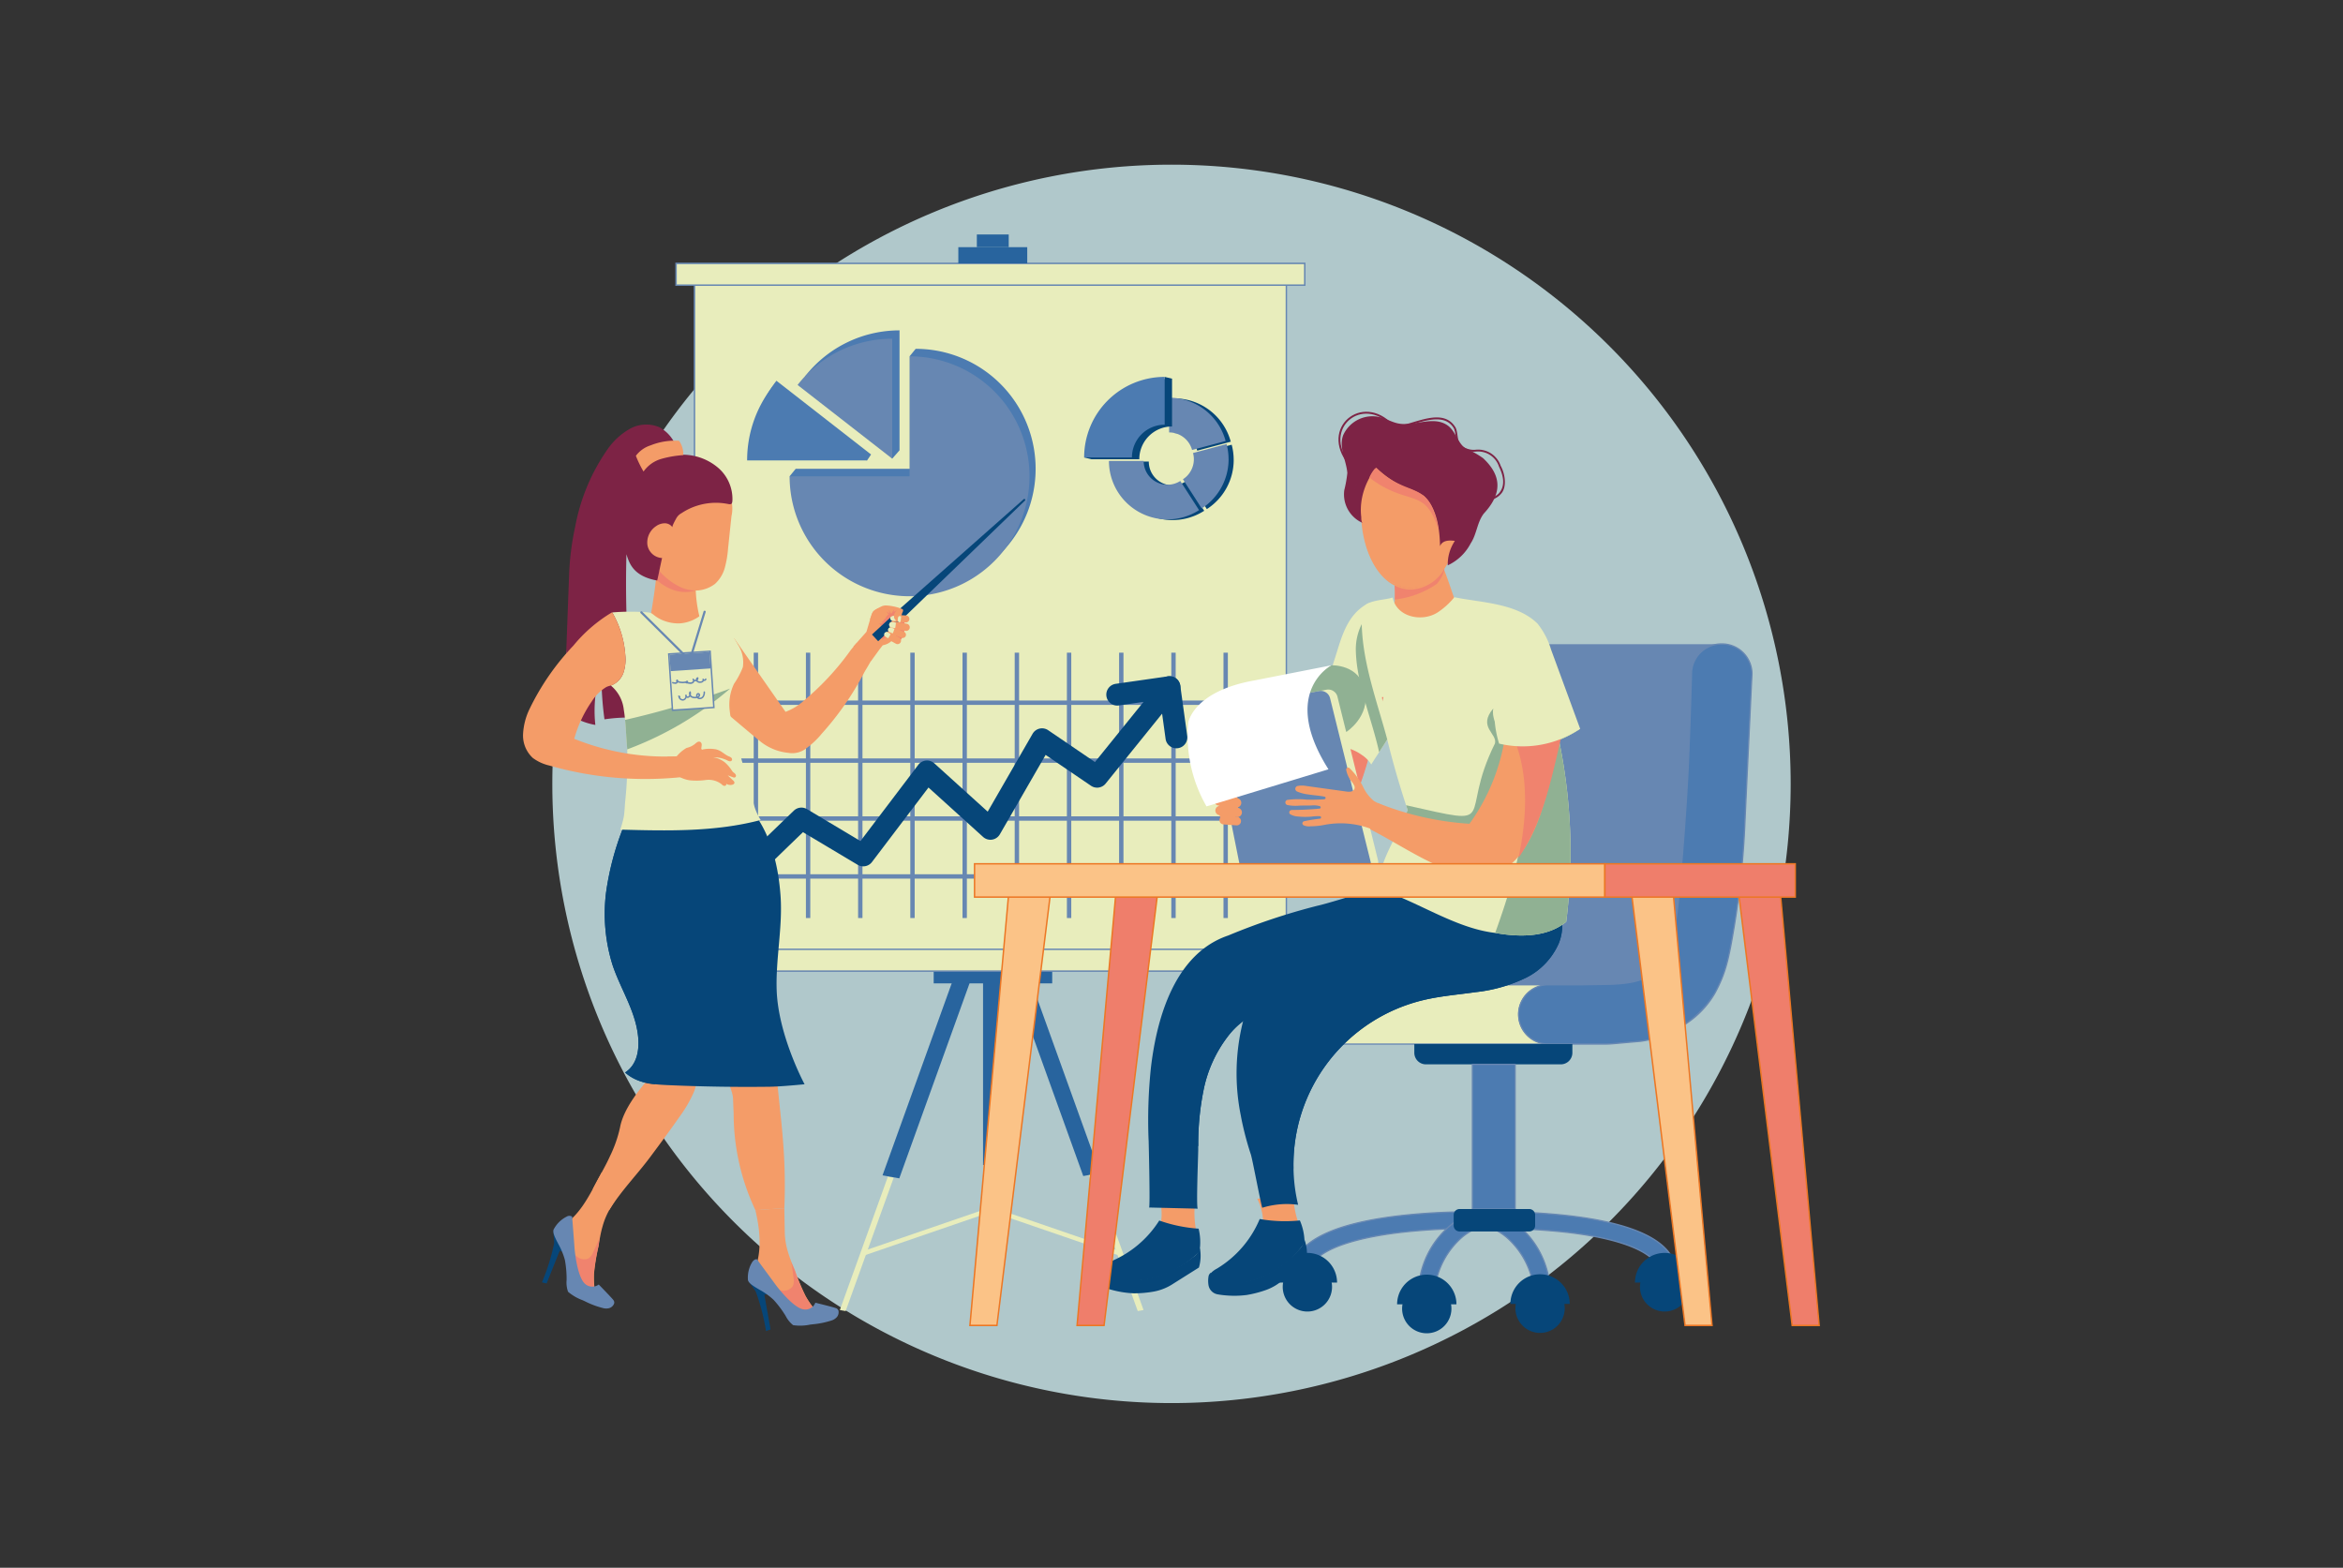 <svg id="Grupo_159113" data-name="Grupo 159113" xmlns="http://www.w3.org/2000/svg" xmlns:xlink="http://www.w3.org/1999/xlink" width="275" height="184" viewBox="0 0 275 184">
  <rect x="0" y="0" width="275" height="184" fill="#333333" stroke="none"/>
  <defs>
    <clipPath id="clip-path">
      <rect id="Rectángulo_38521" data-name="Rectángulo 38521" width="275" height="184" fill="none"/>
    </clipPath>
  </defs>
  <g id="Grupo_159112" data-name="Grupo 159112" clip-path="url(#clip-path)">
    <path id="Trazado_134987" data-name="Trazado 134987" d="M137.5,19.327A72.673,72.673,0,1,1,64.827,92,72.673,72.673,0,0,1,137.5,19.327" fill="#b0c8cb"/>
    <path id="Trazado_134988" data-name="Trazado 134988" d="M98.573,153.753l5.64-15.654.68.123-5.64,15.654Z" fill="#e8edbc"/>
    <path id="Trazado_134989" data-name="Trazado 134989" d="M134.219,153.753l-5.877-16.313-.68.123,5.877,16.313Z" fill="#e8edbc"/>
    <rect id="Rectángulo_38494" data-name="Rectángulo 38494" width="0.702" height="21.783" transform="translate(116.045 132.745)" fill="#e8edbc"/>
    <path id="Trazado_134990" data-name="Trazado 134990" d="M101.372,147.369l15.1-5.187-.306-.448-15.1,5.187Z" fill="#e8edbc"/>
    <path id="Trazado_134991" data-name="Trazado 134991" d="M131.3,147.344l-15.024-5.161.306-.448L131.6,146.9Z" fill="#e8edbc"/>
    <rect id="Rectángulo_38495" data-name="Rectángulo 38495" width="69.466" height="79.34" transform="translate(81.513 32.959)" fill="#e8edbc"/>
    <path id="Trazado_134992" data-name="Trazado 134992" d="M151.064,112.384H81.427V32.873h69.637ZM81.6,112.213h69.3V33.044H81.6Z" fill="#6787b2"/>
    <rect id="Rectángulo_38496" data-name="Rectángulo 38496" width="73.792" height="2.556" transform="translate(79.35 30.91)" fill="#e8edbc"/>
    <path id="Trazado_134993" data-name="Trazado 134993" d="M153.227,33.552H79.264V30.825h73.963Zm-73.792-.171h73.621V31H79.435Z" fill="#6787b2"/>
    <rect id="Rectángulo_38497" data-name="Rectángulo 38497" width="8.088" height="1.903" transform="translate(112.48 29.008)" fill="#28649e"/>
    <rect id="Rectángulo_38498" data-name="Rectángulo 38498" width="3.742" height="1.489" transform="translate(114.653 27.519)" fill="#28649e"/>
    <rect id="Rectángulo_38499" data-name="Rectángulo 38499" width="13.911" height="1.439" transform="translate(109.588 113.976)" fill="#28649e"/>
    <rect id="Rectángulo_38500" data-name="Rectángulo 38500" width="2.029" height="21.499" transform="translate(115.381 115.231)" fill="#28649e"/>
    <path id="Trazado_134994" data-name="Trazado 134994" d="M103.583,137.944l8.635-23.968,1.966.356L105.549,138.3Z" fill="#28649e"/>
    <path id="Trazado_134995" data-name="Trazado 134995" d="M129.109,137.669l-8.536-23.694-1.966.357,8.536,23.693Z" fill="#28649e"/>
    <rect id="Rectángulo_38501" data-name="Rectángulo 38501" width="73.792" height="2.556" transform="translate(79.35 111.42)" fill="#e8edbc"/>
    <path id="Trazado_134996" data-name="Trazado 134996" d="M153.227,114.061H79.264v-2.727h73.963Zm-73.792-.171h73.621V111.5H79.435Z" fill="#6787b2"/>
    <rect id="Rectángulo_38502" data-name="Rectángulo 38502" width="0.513" height="31.144" transform="translate(88.463 76.602)" fill="#6787b2"/>
    <rect id="Rectángulo_38503" data-name="Rectángulo 38503" width="0.513" height="31.144" transform="translate(94.59 76.602)" fill="#6787b2"/>
    <rect id="Rectángulo_38504" data-name="Rectángulo 38504" width="0.513" height="31.144" transform="translate(100.716 76.602)" fill="#6787b2"/>
    <rect id="Rectángulo_38505" data-name="Rectángulo 38505" width="0.513" height="31.144" transform="translate(106.843 76.602)" fill="#6787b2"/>
    <rect id="Rectángulo_38506" data-name="Rectángulo 38506" width="0.513" height="31.144" transform="translate(112.97 76.602)" fill="#6787b2"/>
    <rect id="Rectángulo_38507" data-name="Rectángulo 38507" width="0.513" height="31.144" transform="translate(119.096 76.602)" fill="#6787b2"/>
    <rect id="Rectángulo_38508" data-name="Rectángulo 38508" width="0.513" height="31.144" transform="translate(125.223 76.602)" fill="#6787b2"/>
    <rect id="Rectángulo_38509" data-name="Rectángulo 38509" width="0.513" height="31.144" transform="translate(131.35 76.602)" fill="#6787b2"/>
    <rect id="Rectángulo_38510" data-name="Rectángulo 38510" width="0.513" height="31.144" transform="translate(137.477 76.602)" fill="#6787b2"/>
    <rect id="Rectángulo_38511" data-name="Rectángulo 38511" width="0.513" height="31.144" transform="translate(143.603 76.602)" fill="#6787b2"/>
    <rect id="Rectángulo_38512" data-name="Rectángulo 38512" width="60.331" height="0.513" transform="translate(86.08 82.218)" fill="#6787b2"/>
    <rect id="Rectángulo_38513" data-name="Rectángulo 38513" width="60.331" height="0.513" transform="translate(86.08 89.014)" fill="#6787b2"/>
    <rect id="Rectángulo_38514" data-name="Rectángulo 38514" width="60.331" height="0.513" transform="translate(86.08 95.81)" fill="#6787b2"/>
    <rect id="Rectángulo_38515" data-name="Rectángulo 38515" width="60.331" height="0.513" transform="translate(86.08 102.607)" fill="#6787b2"/>
    <path id="Trazado_134997" data-name="Trazado 134997" d="M87.934,103.353a1.14,1.14,0,0,1-.164-.011,1.282,1.282,0,0,1-1.109-1.434c.062-.483.183-.6,1.336-1.742.512-.507,1.224-1.2,2.115-2.067,1.516-1.47,3.049-2.942,3.064-2.957a1.282,1.282,0,0,1,1.545-.176l6.273,3.745,6.785-8.946a1.282,1.282,0,0,1,1.882-.176l6.267,5.671,5.267-9.137a1.28,1.28,0,0,1,1.831-.42l5.49,3.735,5.7-7.058-2.909.417a1.282,1.282,0,0,1-.364-2.538l6.137-.879a1.282,1.282,0,0,1,1.179,2.074l-8.49,10.513a1.282,1.282,0,0,1-1.718.255L122.726,88.6l-5.37,9.316a1.28,1.28,0,0,1-1.97.311l-6.409-5.8-6.633,8.746a1.283,1.283,0,0,1-1.679.326l-6.418-3.831c-2.415,2.324-4.885,4.727-5.278,5.157a1.283,1.283,0,0,1-1.035.527m1.27-1.115h0m0,0h0" fill="#064679"/>
    <path id="Trazado_134998" data-name="Trazado 134998" d="M138.074,87.825a1.282,1.282,0,0,1-1.268-1.107l-.814-5.894a1.282,1.282,0,0,1,2.54-.351l.813,5.895a1.282,1.282,0,0,1-1.094,1.445,1.339,1.339,0,0,1-.177.012" fill="#064679"/>
    <path id="Trazado_134999" data-name="Trazado 134999" d="M91.131,44.687a14.02,14.02,0,0,0-2.97,8.65H98.95v.009l2.82.695.469-.7Z" fill="#4c7bb1"/>
    <path id="Trazado_135000" data-name="Trazado 135000" d="M94.471,44.2l9.18,7.15,1.07,2.48.858-.979V38.775A14.056,14.056,0,0,0,94.471,44.2" fill="#4c7bb1"/>
    <path id="Trazado_135001" data-name="Trazado 135001" d="M107.474,40.941l-.718.88.718.421V55.019H93.395l-.718.88.823.841a14.079,14.079,0,1,0,13.974-15.8" fill="#4c7bb1"/>
    <path id="Trazado_135002" data-name="Trazado 135002" d="M120.834,55.9a14.078,14.078,0,0,1-28.157,0h14.079V41.821A14.078,14.078,0,0,1,120.834,55.9" fill="#6787b2"/>
    <path id="Trazado_135003" data-name="Trazado 135003" d="M101.77,54.041H87.691a14.02,14.02,0,0,1,2.97-8.65Z" fill="#4c7bb1"/>
    <path id="Trazado_135004" data-name="Trazado 135004" d="M104.72,39.754V53.832L93.612,45.181a14.057,14.057,0,0,1,11.108-5.427" fill="#6787b2"/>
    <path id="Trazado_135005" data-name="Trazado 135005" d="M141.338,59.949a6.867,6.867,0,0,1-10.579-5.775h4.075a2.791,2.791,0,0,0,4.3,2.349Z" fill="#064679"/>
    <path id="Trazado_135006" data-name="Trazado 135006" d="M144.8,53.975a6.861,6.861,0,0,1-3.152,5.775l-2.206-3.426a2.788,2.788,0,0,0,1.283-2.349,2.748,2.748,0,0,0-.1-.73l3.939-1.05a6.873,6.873,0,0,1,.233,1.78" fill="#064679"/>
    <path id="Trazado_135007" data-name="Trazado 135007" d="M144.456,51.84l-3.938,1.05a2.792,2.792,0,0,0-2.694-2.06V46.755a6.867,6.867,0,0,1,6.632,5.085" fill="#064679"/>
    <path id="Trazado_135008" data-name="Trazado 135008" d="M140.735,59.871A6.867,6.867,0,0,1,130.156,54.1h4.075a2.791,2.791,0,0,0,4.3,2.349Z" fill="#6787b2"/>
    <path id="Trazado_135009" data-name="Trazado 135009" d="M144.2,53.9a6.862,6.862,0,0,1-3.153,5.775l-2.205-3.426a2.79,2.79,0,0,0,1.282-2.349,2.707,2.707,0,0,0-.1-.73l3.94-1.05a6.916,6.916,0,0,1,.233,1.78" fill="#6787b2"/>
    <path id="Trazado_135010" data-name="Trazado 135010" d="M143.853,51.762l-3.938,1.05a2.792,2.792,0,0,0-2.694-2.06V46.677a6.867,6.867,0,0,1,6.632,5.085" fill="#6787b2"/>
    <path id="Trazado_135011" data-name="Trazado 135011" d="M136.7,44.234v.248a9.454,9.454,0,0,0-8.586,9.133v-.052l-.778.007-.09.118.863.209h5.612a3.843,3.843,0,0,1,3.842-3.843V44.443Z" fill="#064679"/>
    <path id="Trazado_135012" data-name="Trazado 135012" d="M136.7,44.234v5.612a3.843,3.843,0,0,0-3.843,3.843h-5.611a9.454,9.454,0,0,1,9.454-9.455" fill="#4c7bb1"/>
    <path id="Trazado_135013" data-name="Trazado 135013" d="M157.271,115.685s1.349-.032,2.8-.05c1.985-.025,4.394-.163,5.932-1.427,2.042-1.677,2.524-6.1,2.779-8.674.376-3.795,1.171-12.265,1.281-17.21s.23-9.13.23-9.13a3.521,3.521,0,0,1,3.511-3.511h27.827v32.292a8.8,8.8,0,0,1-8.795,8.8H173.886s-5.338,4.959-9.531,5.535l-5.815-1.348c-1.931,0-1.269-3.342-1.269-5.273" fill="#6787b2"/>
    <path id="Trazado_135014" data-name="Trazado 135014" d="M158.531,121.034a1.191,1.191,0,0,1-.9-.363c-.666-.706-.572-2.316-.489-3.737.026-.45.051-.875.051-1.249v-.074l.074,0c.014,0,1.366-.031,2.805-.05,2.2-.028,4.435-.218,5.885-1.409,2.065-1.7,2.529-6.375,2.751-8.623.433-4.37,1.175-12.416,1.281-17.205.108-4.886.229-9.088.23-9.128a3.591,3.591,0,0,1,3.587-3.587h27.9v32.368a8.882,8.882,0,0,1-8.871,8.872H173.916c-.381.348-5.519,4.981-9.551,5.534l-.013,0Zm15.277-45.275a3.439,3.439,0,0,0-3.435,3.437c0,.042-.122,4.243-.23,9.129-.106,4.8-.849,12.845-1.282,17.217-.224,2.268-.692,6.988-2.806,8.725-1.486,1.221-3.752,1.416-5.979,1.444-1.247.016-2.428.042-2.729.048,0,.36-.027.761-.052,1.184-.081,1.39-.173,2.965.448,3.623a1.035,1.035,0,0,0,.8.317h.009l5.81,1.346c4.119-.575,9.422-5.464,9.476-5.513l.021-.021H192.84a8.729,8.729,0,0,0,8.719-8.72V75.759Z" fill="#6787b2"/>
    <path id="Trazado_135015" data-name="Trazado 135015" d="M184.4,122.534v-6.961H153.5a3.48,3.48,0,0,0,0,6.961Z" fill="#e8edbc"/>
    <path id="Trazado_135016" data-name="Trazado 135016" d="M149.942,119.054A3.56,3.56,0,0,1,153.5,115.5h30.978v7.113H153.5a3.561,3.561,0,0,1-3.556-3.557m34.382-3.4H153.5a3.4,3.4,0,0,0,0,6.809h30.826Z" fill="#6787b2"/>
    <path id="Trazado_135017" data-name="Trazado 135017" d="M181.723,115.574h4.133c.5-.011,1.447-.03,2.449-.042,1.985-.025,4.394-.163,5.933-1.427,2.041-1.677,2.523-6.1,2.778-8.674.377-3.795.978-11.531,1.179-16.548.2-4.94.332-9.793.332-9.793a3.521,3.521,0,0,1,3.511-3.51h.079a3.521,3.521,0,0,1,3.511,3.51s-.739,15.379-.849,17.921a100.375,100.375,0,0,1-1.192,11.462c-.675,4.083-1.026,5.707-2.3,8.073a12.08,12.08,0,0,1-8.7,5.657l-3.243.287c-.337.03-.678.045-1.018.045h-6.6a3.481,3.481,0,1,1,0-6.961" fill="#4c7bb1"/>
    <path id="Trazado_135018" data-name="Trazado 135018" d="M178.167,119.054a3.56,3.56,0,0,1,3.556-3.556h4.132c.594-.013,1.5-.031,2.45-.043,2.2-.028,4.435-.218,5.885-1.409,2.066-1.7,2.529-6.375,2.751-8.623.363-3.667.975-11.457,1.179-16.544.2-4.883.331-9.743.332-9.789a3.591,3.591,0,0,1,3.587-3.587h.078a3.592,3.592,0,0,1,3.587,3.591c-.008.153-.741,15.407-.848,17.92a101.531,101.531,0,0,1-1.193,11.47c-.673,4.074-1.024,5.712-2.311,8.1a10.759,10.759,0,0,1-3.279,3.526,12.564,12.564,0,0,1-5.48,2.171l-3.243.287c-.339.03-.684.045-1.026.045h-6.6a3.56,3.56,0,0,1-3.556-3.556m23.872-43.4a3.439,3.439,0,0,0-3.435,3.437c0,.049-.136,4.909-.332,9.793-.2,5.09-.816,12.884-1.18,16.553-.224,2.268-.692,6.988-2.806,8.725-1.486,1.221-3.752,1.416-5.979,1.444-.948.012-1.855.03-2.45.042h-4.134a3.4,3.4,0,1,0,0,6.809h6.6c.337,0,.678-.015,1.013-.045l3.239-.286a12.077,12.077,0,0,0,8.642-5.618c1.276-2.365,1.625-4,2.295-8.049A101.278,101.278,0,0,0,204.7,97.007c.107-2.513.841-17.767.848-17.917a3.439,3.439,0,0,0-3.435-3.435Z" fill="#6787b2"/>
    <path id="Trazado_135019" data-name="Trazado 135019" d="M167.364,124.919h15.824a1.362,1.362,0,0,0,1.363-1.362v-1.022H166v1.022a1.362,1.362,0,0,0,1.362,1.362" fill="#064679"/>
    <rect id="Rectángulo_38516" data-name="Rectángulo 38516" width="5.016" height="16.98" transform="translate(172.818 124.918)" fill="#4c7bb1"/>
    <path id="Trazado_135020" data-name="Trazado 135020" d="M172.742,124.843h5.167v17.131h-5.167Zm5.016.152h-4.864v16.828h4.864Z" fill="#6787b2"/>
    <path id="Trazado_135021" data-name="Trazado 135021" d="M195.139,148.62a.977.977,0,0,0,.785-1.556c-1.617-2.192-5.6-3.666-11.854-4.381a72.59,72.59,0,0,0-8.689-.444.976.976,0,0,0,.019,1.952h.018a72.648,72.648,0,0,1,8.449.434c5.518.634,9.241,1.912,10.485,3.6a.975.975,0,0,0,.787.4" fill="#4c7bb1"/>
    <path id="Trazado_135022" data-name="Trazado 135022" d="M194.292,148.269c-1.232-1.67-4.937-2.937-10.433-3.568a73.271,73.271,0,0,0-8.439-.434h-.02a1.053,1.053,0,0,1-.02-2.105,72.181,72.181,0,0,1,8.7.445c6.271.718,10.277,2.2,11.906,4.411a1.052,1.052,0,0,1-1.693,1.25m-18.909-5.954a.9.9,0,0,0,.017,1.8h.021a71.563,71.563,0,0,1,8.455.434c5.539.636,9.281,1.925,10.538,3.628a.9.9,0,1,0,1.449-1.069c-1.6-2.174-5.574-3.637-11.8-4.351a74.5,74.5,0,0,0-8.056-.447c-.391,0-.613,0-.622,0" fill="#6787b2"/>
    <path id="Trazado_135023" data-name="Trazado 135023" d="M180.724,150.686a.988.988,0,0,0,.267-.037.976.976,0,0,0,.673-1.206,10.494,10.494,0,0,0-5.512-6.964.977.977,0,0,0-.737,1.809,6.633,6.633,0,0,1,1.728,1.208,9.584,9.584,0,0,1,2.642,4.48.977.977,0,0,0,.939.71" fill="#4c7bb1"/>
    <path id="Trazado_135024" data-name="Trazado 135024" d="M179.712,150a9.506,9.506,0,0,0-2.621-4.445,6.571,6.571,0,0,0-1.705-1.194,1.052,1.052,0,0,1,.794-1.949,10.572,10.572,0,0,1,5.557,7.014,1.052,1.052,0,0,1-1.013,1.339,1.057,1.057,0,0,1-1.012-.765m-4.278-7.441a.9.9,0,0,0,.011,1.662,6.751,6.751,0,0,1,1.75,1.223,9.664,9.664,0,0,1,2.663,4.514.907.907,0,0,0,.866.656.892.892,0,0,0,.246-.035.9.9,0,0,0,.621-1.112,10.412,10.412,0,0,0-5.468-6.914.895.895,0,0,0-.689.006" fill="#6787b2"/>
    <path id="Trazado_135025" data-name="Trazado 135025" d="M192.486,151.036a2.894,2.894,0,1,0,2.894-2.894,2.894,2.894,0,0,0-2.894,2.894" fill="#064679"/>
    <path id="Trazado_135026" data-name="Trazado 135026" d="M198.863,150.532a3.483,3.483,0,1,0-6.966,0Z" fill="#064679"/>
    <path id="Trazado_135027" data-name="Trazado 135027" d="M177.866,153.545a2.894,2.894,0,1,0,2.894-2.894,2.894,2.894,0,0,0-2.894,2.894" fill="#064679"/>
    <path id="Trazado_135028" data-name="Trazado 135028" d="M184.242,153.041a3.483,3.483,0,1,0-6.966,0Z" fill="#064679"/>
    <path id="Trazado_135029" data-name="Trazado 135029" d="M153.292,148.62a.975.975,0,0,0,.787-.4c1.244-1.686,4.967-2.964,10.485-3.6a72.64,72.64,0,0,1,8.449-.434h.018a.976.976,0,0,0,.019-1.952,72.59,72.59,0,0,0-8.689.444c-6.249.715-10.237,2.189-11.854,4.381a.977.977,0,0,0,.785,1.556" fill="#4c7bb1"/>
    <path id="Trazado_135030" data-name="Trazado 135030" d="M152.668,148.49a1.053,1.053,0,0,1-.223-1.471c1.63-2.21,5.636-3.694,11.907-4.412a72.052,72.052,0,0,1,8.7-.444,1.052,1.052,0,0,1-.02,2.1h-.023a72.854,72.854,0,0,0-8.436.433c-5.5.632-9.2,1.9-10.433,3.568a1.056,1.056,0,0,1-.848.428,1.04,1.04,0,0,1-.623-.206m20.346-4.375h.017a.9.9,0,0,0,.017-1.8,73.576,73.576,0,0,0-8.679.444c-6.227.713-10.2,2.177-11.8,4.351a.9.9,0,0,0,.723,1.435.905.905,0,0,0,.726-.366c1.257-1.7,5-2.992,10.537-3.629a72.782,72.782,0,0,1,7.871-.438c.3,0,.508,0,.589,0" fill="#6787b2"/>
    <path id="Trazado_135031" data-name="Trazado 135031" d="M167.706,150.686a.977.977,0,0,0,.939-.71,9.584,9.584,0,0,1,2.642-4.48,6.6,6.6,0,0,1,1.729-1.208.977.977,0,0,0-.738-1.809,10.494,10.494,0,0,0-5.512,6.964.976.976,0,0,0,.673,1.206.988.988,0,0,0,.267.037" fill="#4c7bb1"/>
    <path id="Trazado_135032" data-name="Trazado 135032" d="M167.419,150.722a1.054,1.054,0,0,1-.726-1.3,10.575,10.575,0,0,1,5.557-7.014,1.052,1.052,0,0,1,.795,1.949,6.561,6.561,0,0,0-1.706,1.194A9.506,9.506,0,0,0,168.718,150a1.057,1.057,0,0,1-1.012.765,1.041,1.041,0,0,1-.287-.04m4.888-8.172a10.409,10.409,0,0,0-5.468,6.914.9.9,0,0,0,1.733.491,9.664,9.664,0,0,1,2.663-4.514,6.628,6.628,0,0,1,1.752-1.223.9.9,0,0,0,.011-1.663.922.922,0,0,0-.352-.071.9.9,0,0,0-.339.066" fill="#6787b2"/>
    <path id="Trazado_135033" data-name="Trazado 135033" d="M170.355,153.588a2.894,2.894,0,1,1-2.894-2.894,2.894,2.894,0,0,1,2.894,2.894" fill="#064679"/>
    <path id="Trazado_135034" data-name="Trazado 135034" d="M163.979,153.084a3.482,3.482,0,1,1,6.965,0Z" fill="#064679"/>
    <path id="Trazado_135035" data-name="Trazado 135035" d="M171.313,144.532h8.174a.692.692,0,0,0,.692-.692v-1.249a.692.692,0,0,0-.692-.692h-8.174a.692.692,0,0,0-.692.692v1.249a.692.692,0,0,0,.692.692" fill="#064679"/>
    <path id="Trazado_135036" data-name="Trazado 135036" d="M150.555,151.036a2.894,2.894,0,1,0,2.894-2.894,2.894,2.894,0,0,0-2.894,2.894" fill="#064679"/>
    <path id="Trazado_135037" data-name="Trazado 135037" d="M156.932,150.532a3.483,3.483,0,1,0-6.966,0Z" fill="#064679"/>
    <path id="Trazado_135038" data-name="Trazado 135038" d="M140.347,140.581a15.582,15.582,0,0,1-4.3-.025,6.366,6.366,0,0,1-.249,4.491l1.735-.206c.466-.055.933-.111,1.4-.147.237-.018.475-.031.712-.036a1.987,1.987,0,0,0,.617-.023c.185-.074.133-.218.1-.383-.043-.228-.077-.457-.1-.687a10.244,10.244,0,0,1,.087-2.984" fill="#f49c68"/>
    <path id="Trazado_135039" data-name="Trazado 135039" d="M134.816,133.831c.015.554.191,7.889.051,7.889l5.722.137c-.207,0,.044-6.221.048-6.877,0-.169,0-.336,0-.5a31.9,31.9,0,0,1,.655-6.691,15.335,15.335,0,0,1,2.772-6.083l.015-.02a9.21,9.21,0,0,1,5.308-3.422l.218-.044c8.258-1.786,12.481-1.194,15.629-1.237,1.061-.015,2.121.12,3.194.021a26.607,26.607,0,0,0,3.457-.61,6.5,6.5,0,0,0,2.321-.854c.089-.062.175-.128.257-.2a4,4,0,0,0,1.185-1.82,5.959,5.959,0,0,0,.207-2.5,6.1,6.1,0,0,0-.155-.856,16.047,16.047,0,0,0-.938-3.239c-.392-.482-.694.919-1.226.6a4.967,4.967,0,0,1-.474-.327c-.67-.513-1.434-1.283-2.222-2.032a8.266,8.266,0,0,0-3.226-2.251c-1.317-.271-10.955,2.957-12.99,3.39a75.4,75.4,0,0,0-10.463,3.49c-6.248,2.107-8.382,9.621-9.074,15.489a58.807,58.807,0,0,0-.275,8.549" fill="#064679"/>
    <path id="Trazado_135040" data-name="Trazado 135040" d="M140.381,134.773a3.835,3.835,0,0,0,.261-.3,31.765,31.765,0,0,1,.654-6.691,15.321,15.321,0,0,1,2.772-6.083l.015-.02.142-.186c.1-.124.2-.245.3-.364s.207-.234.315-.348l.164-.169a9.152,9.152,0,0,1,.7-.63c.062-.05.125-.1.189-.148a8.684,8.684,0,0,1,3.5-1.577l.218-.044c8.258-1.786,12.48-1.194,15.628-1.237,1.062-.015,2.122.12,3.195.021a26.652,26.652,0,0,0,3.456-.61,6.5,6.5,0,0,0,2.321-.854,3.147,3.147,0,0,0,.258-.2,4.023,4.023,0,0,0,1.185-1.82,5.975,5.975,0,0,0,.205-2.5,5.82,5.82,0,0,0-.154-.856c-1.113.743-1.572-1.24-2.637-2.966a4.527,4.527,0,0,0-2.224-2.032,3.728,3.728,0,0,0-1.854-.15,60.243,60.243,0,0,0-19.054,7.267c-7.332,4.25-11.166,16.484-9.554,22.492" fill="#064679"/>
    <path id="Trazado_135041" data-name="Trazado 135041" d="M140.682,144.206a6.668,6.668,0,0,1,.1,2.682,11.844,11.844,0,0,1-5.181,3.051,10.738,10.738,0,0,1-5.719-.04c-.331-.094-.7-.246-.806-.574a.77.77,0,0,1,.279-.776,2.555,2.555,0,0,1,.774-.4,12.341,12.341,0,0,0,5.934-4.9,17.353,17.353,0,0,0,4.617.954" fill="#064679"/>
    <path id="Trazado_135042" data-name="Trazado 135042" d="M140.835,146.506a2.07,2.07,0,0,1-.885,1.1,13.217,13.217,0,0,1-4.48,2.275,9.651,9.651,0,0,1-5.268-.075,1.96,1.96,0,0,1-.6-.3.691.691,0,0,1-.353-.7c.035-.1.136-.258.131-.281-.143-.005-.292.2-.336.284a3.055,3.055,0,0,0-.2.995,1.314,1.314,0,0,0,.883,1.345,10.5,10.5,0,0,0,1.089.323,11.511,11.511,0,0,0,2.251.319,13.134,13.134,0,0,0,2.39-.21,6.175,6.175,0,0,0,2.266-.929l2.995-1.886a4.861,4.861,0,0,0,.117-2.261" fill="#064679"/>
    <path id="Trazado_135043" data-name="Trazado 135043" d="M151.807,139.987a15.611,15.611,0,0,1-4.246.7,6.362,6.362,0,0,1,.5,4.469l1.676-.494c.451-.132.9-.265,1.358-.379.231-.057.463-.11.7-.155a1.948,1.948,0,0,0,.6-.126c.17-.1.1-.237.037-.394q-.12-.327-.218-.661a10.344,10.344,0,0,1-.413-2.956" fill="#f49c68"/>
    <path id="Trazado_135044" data-name="Trazado 135044" d="M145.652,131.032a35.806,35.806,0,0,0,1.163,4.468c.184.537,1.25,6.247,1.348,6.247a9.715,9.715,0,0,1,4.2-.342,19.553,19.553,0,0,1-.539-4.143A19.854,19.854,0,0,1,167.1,117.369c2.008-.476,4.075-.637,6.118-.928a17.826,17.826,0,0,0,5.921-1.7,8.156,8.156,0,0,0,3.826-4.048q.091-.232.164-.475a5.6,5.6,0,0,0,.1-2.809,4.9,4.9,0,0,0-.962-2.028c-.289-.356-1-1.184-1.47-.971-.3.137-.274.977-.786.777-1.775-.693-4.7-3.485-6.608-3.553-1.344-.048-2.95,2.444-4.886,3.211a75.74,75.74,0,0,0-9.732,5.192c-2.312,1.243-11.915,6.192-12.811,9.536a24.9,24.9,0,0,0-.318,11.457" fill="#064679"/>
    <path id="Trazado_135045" data-name="Trazado 135045" d="M151.822,137.262A19.854,19.854,0,0,1,167.1,117.369c2.008-.476,4.075-.637,6.119-.928a17.827,17.827,0,0,0,5.92-1.7,8.156,8.156,0,0,0,3.826-4.048q.091-.232.164-.475a5.613,5.613,0,0,0,.1-2.809c-.354.067-.609.091-.642.019a26.634,26.634,0,0,1-9.73,5.9c-2.99.983-7.358.694-15.2,3.836-7.606,2.831-6.283,17.013-5.831,20.1" fill="#064679"/>
    <path id="Trazado_135046" data-name="Trazado 135046" d="M152.567,143.239a6.665,6.665,0,0,1,.549,2.628,11.841,11.841,0,0,1-4.6,3.874,10.734,10.734,0,0,1-5.645.918,1.074,1.074,0,0,1-.89-.432.766.766,0,0,1,.144-.812,2.566,2.566,0,0,1,.7-.519,12.34,12.34,0,0,0,5.029-5.825,17.35,17.35,0,0,0,4.712.168" fill="#064679"/>
    <path id="Trazado_135047" data-name="Trazado 135047" d="M153.1,145.481a2.075,2.075,0,0,1-.688,1.237,13.22,13.22,0,0,1-4.036,2.992,9.645,9.645,0,0,1-5.206.808,2.01,2.01,0,0,1-.639-.2.694.694,0,0,1-.466-.634c.019-.1.091-.278.083-.3-.142.018-.255.245-.284.336a3.039,3.039,0,0,0-.034,1.015,1.316,1.316,0,0,0,1.1,1.179,10.451,10.451,0,0,0,1.127.135,11.432,11.432,0,0,0,2.273-.062,13.06,13.06,0,0,0,2.321-.607,6.146,6.146,0,0,0,2.079-1.295l2.637-2.361a4.875,4.875,0,0,0-.263-2.248" fill="#064679"/>
    <path id="Trazado_135048" data-name="Trazado 135048" d="M171.335,72.051c-.454,2.255-3.167,3.189-5.243,2.86a9.346,9.346,0,0,1-3.231-1.265,9.573,9.573,0,0,0,.277-7.384,6.311,6.311,0,0,0,5.608-1.172c1.069,2.282,1.721,4.643,2.589,6.961" fill="#f49c68"/>
    <path id="Trazado_135049" data-name="Trazado 135049" d="M169.539,66.813a3.886,3.886,0,0,1-.908,1.726,10.81,10.81,0,0,1-4.934,1.829,12.218,12.218,0,0,0-.018-1.624c1.994-.28,4.287-.674,5.8-2.094-.006-.013.049.127.062.163" fill="#f0836e"/>
    <path id="Trazado_135050" data-name="Trazado 135050" d="M159.109,56.928a4.4,4.4,0,0,0,.8,4.443,4.07,4.07,0,0,1,.047-1.006,5.35,5.35,0,0,0,1.3-2.09c.182-.534,1.058-3.643.173-3.643a4.005,4.005,0,0,0-2.322,2.3" fill="#7d2345"/>
    <path id="Trazado_135051" data-name="Trazado 135051" d="M171.1,60.858c-.331,11.117-10.925,10.663-11.236-.2-.05-10.619,11.93-10.576,11.236.2" fill="#f49c68"/>
    <path id="Trazado_135052" data-name="Trazado 135052" d="M165.484,69.2c-3.816-.205-5.611-4.855-5.715-8.545-.683-5.815,6.312-11.675,10.134-5.591,1.848,3.033,1.669,8.69-.353,11.654a4.745,4.745,0,0,1-4.066,2.482m.005-.186c6.964-.214,7.633-15.779.538-16.3-8.55.079-7.322,16.021-.538,16.3" fill="#f49c68"/>
    <path id="Trazado_135053" data-name="Trazado 135053" d="M159.911,61.372s-2.982-4.784,1.64-6.451a12.018,12.018,0,0,0,3.422,2.3,8.025,8.025,0,0,1,2.156.984c1.54,1.463,1.842,3.868,1.891,5.9.26-.707,1.1-.717,1.738-.62a4.968,4.968,0,0,0-.834,2.866,5.76,5.76,0,0,0,2.688-2.571c.725-1.093.75-2.467,1.539-3.5,2.1-2.268,2.208-4.376-.086-6.511a10.552,10.552,0,0,0-2.053-1.136c-.9-.628-1.136-1.908-1.983-2.611-1.705-1.352-4.024.074-5.94-.327-.727-.151-1.383-.545-2.1-.728a3.764,3.764,0,0,0-4.335,2.1c-.556,1.474.376,2.992.483,4.443a14.047,14.047,0,0,1-.355,2.005,3.659,3.659,0,0,0,2.132,3.852" fill="#7d2345"/>
    <path id="Trazado_135054" data-name="Trazado 135054" d="M168.309,60.088a11.192,11.192,0,0,1,.555,2.235c-1.546-5.3-3.51-2.746-8.142-6.272a3.887,3.887,0,0,1,.661-1.067l.168-.063c3.143,3.15,5.631,1.783,6.758,5.167" fill="#f0836e"/>
    <path id="Trazado_135055" data-name="Trazado 135055" d="M157.95,54.09c-2.93-4.256,2.356-8.22,5.855-3.886l-.166.149c-3.354-4.149-8.268-.373-5.51,3.6Z" fill="#7d2345"/>
    <path id="Trazado_135056" data-name="Trazado 135056" d="M173.331,60.163l-.222-.016c.263-1.546,1.975-1.371,2.826-2.256.756-.87.544-2.01.005-3.12A2.578,2.578,0,0,0,173.251,53a2.471,2.471,0,0,1-2.019-.687c-.445-.585-.3-1.386-.584-2.027-1.261-2.167-4.458-.413-6.3-.118l-.056-.216c2-.326,5.157-2.124,6.557.242.291.62.15,1.437.557,1.983a2.3,2.3,0,0,0,1.848.6,2.8,2.8,0,0,1,2.884,1.9c.5.881.808,2.563-.044,3.369-.808.9-2.472.694-2.766,2.118" fill="#7d2345"/>
    <path id="Trazado_135057" data-name="Trazado 135057" d="M160.176,71.106a106.511,106.511,0,0,0,5.049,23.983c-1.417,3.449-3.142,5.535-3.593,9.216,4.554,1.335,9.053,4.633,13.858,5.187,2.775.51,6.067.556,8.338-1.3a64.855,64.855,0,0,0-.854-21.333,13.686,13.686,0,0,0,2.489-1.327q-1.708-4.651-3.416-9.3a8.967,8.967,0,0,0-1.6-3.056c-2.473-2.4-6.53-2.429-9.747-3.082a8.676,8.676,0,0,1-1.98,1.795c-1.829,1.152-4.789.556-5.263-1.758-.964.309-2.617.278-3.285.975" fill="#e8edbc"/>
    <path id="Trazado_135058" data-name="Trazado 135058" d="M159.941,88.678a5.047,5.047,0,0,0-4.866-.718,18.682,18.682,0,0,0,.372-2.776c1.7.99,3.324,2.26,5.024,3.25-.043.19-.086.379-.131.569a3.976,3.976,0,0,0-.4-.325" fill="#f0836e"/>
    <path id="Trazado_135059" data-name="Trazado 135059" d="M165.225,95.089q-.189.41-.37.827c2.366.875,7.564,2.962,9.794,1.529,1.335-1.124,1.542-6.463,2.1-8.47.765-2.291-1.889-3.69-1.478-5.829-1.869,2.207.5,2.926.192,4.112-4.441,8.941.968,9.809-10.431,7.249q.1.291.2.582" fill="#90b193"/>
    <path id="Trazado_135060" data-name="Trazado 135060" d="M177.273,85.787c3.431,7.554.9,16.239-1.782,23.706,2.774.509,6.067.555,8.338-1.3a64.909,64.909,0,0,0-.854-21.333,13.738,13.738,0,0,0,2.309-1.208,70.741,70.741,0,0,0-8.011.134" fill="#90b193"/>
    <path id="Trazado_135061" data-name="Trazado 135061" d="M160.538,97.008a6.088,6.088,0,0,0,1.15-2.775,34.648,34.648,0,0,0,10.786,2.449,23.516,23.516,0,0,0,4.257-10.83,40.139,40.139,0,0,0,6.71-.469c-1.786,6.073-2.839,19.428-11.882,17.243-3.885-1.1-7.268-3.525-10.843-5.35-.226-.116-.3-.146-.178-.268" fill="#f49c68"/>
    <path id="Trazado_135062" data-name="Trazado 135062" d="M177.331,85.862c2.185,4.526,1.936,9.977.886,14.842,3.083-4.5,4.027-10.078,5.291-15.305a38.08,38.08,0,0,1-6.177.463" fill="#f0836e"/>
    <path id="Trazado_135063" data-name="Trazado 135063" d="M146.314,94.814q.011-.653.02-1.3a3.873,3.873,0,0,0-.271-1.158,40.266,40.266,0,0,0,5.275.745,23.528,23.528,0,0,0,4.258-10.83A40.225,40.225,0,0,0,162.3,81.8c-1.786,6.072-2.838,19.426-11.881,17.242a25.262,25.262,0,0,1-4.955-2.088,5.035,5.035,0,0,0,.845-2.139" fill="#f49c68"/>
    <path id="Trazado_135064" data-name="Trazado 135064" d="M156.2,82.277c2.185,4.526,1.936,9.977.886,14.842,3.083-4.5,4.027-10.078,5.291-15.305a38.08,38.08,0,0,1-6.177.463" fill="#f0836e"/>
    <path id="Trazado_135065" data-name="Trazado 135065" d="M185.463,85.534a12.04,12.04,0,0,1-9.513,1.74,12.411,12.411,0,0,1-.421-5.523" fill="#e8edbc"/>
    <path id="Trazado_135066" data-name="Trazado 135066" d="M159.941,88.678a5.36,5.36,0,0,0-2.5-1.023c-.951-.9-3.235-2.9-3.22-2.86,0,0,2.065-6.24,2.782-8.569s1.494-4.351,3.662-5.462l2.215,15.929c-.519.9-1.373,2.1-1.931,3.034a3.786,3.786,0,0,0-1-1.049" fill="#e8edbc"/>
    <path id="Trazado_135067" data-name="Trazado 135067" d="M159.142,76.545c.129,3.849,1.918,8,2.728,11.734.349-.551.539-.821.951-1.5-1.193-4.441-2.878-8.889-2.993-13.523a6.553,6.553,0,0,0-.686,3.289" fill="#90b193"/>
    <path id="Trazado_135068" data-name="Trazado 135068" d="M158.007,85.915s2.821-1.783,2.205-4.884-3.937-2.948-3.937-2.948-2.72,1.166-2.837,3.1Z" fill="#90b193"/>
    <path id="Trazado_135069" data-name="Trazado 135069" d="M156.981,81.777l4.755,19.18a1.113,1.113,0,0,1-.909,1.368l-12.774,1.994a1.114,1.114,0,0,1-1.264-.881l-3.805-18.977a1.112,1.112,0,0,1,.888-1.313l11.825-2.2a1.114,1.114,0,0,1,1.284.827" fill="#e8edbc"/>
    <path id="Trazado_135070" data-name="Trazado 135070" d="M156.11,81.939l4.755,19.18a1.113,1.113,0,0,1-.909,1.368l-12.774,1.994a1.114,1.114,0,0,1-1.264-.881l-3.8-18.977A1.111,1.111,0,0,1,143,83.31l11.825-2.2a1.114,1.114,0,0,1,1.284.827" fill="#6787b2"/>
    <path id="Trazado_135071" data-name="Trazado 135071" d="M151.6,95.064q1.643-.006,3.28-.159a.147.147,0,0,0,.027-.287,2.5,2.5,0,0,0-.916-.089c-.482.034-1.014,0-1.5.027a4.9,4.9,0,0,1-1.4-.075.31.31,0,0,1,.007-.6,9.647,9.647,0,0,1,2.247-.033c.654.02,1.073.013,1.922-.029.054,0,.12-.01.192-.021a.149.149,0,0,0,.012-.292c-.6-.13-1.443-.18-1.888-.262a4.791,4.791,0,0,1-1.368-.358.344.344,0,0,1,.073-.637,2.8,2.8,0,0,1,1.045,0l4.681.649c.358.05.819.049.954-.3a.531.531,0,0,0,0-.352,2.551,2.551,0,0,0-.436-.651,3.176,3.176,0,0,1-.53-1.241.233.233,0,0,1,.384-.207,7.892,7.892,0,0,1,1.584,2.168,4.745,4.745,0,0,0,1.3,1.7,9.333,9.333,0,0,0,.84.428c.042.021.086.041.129.061-.047.1-.1.205-.141.309q-.378,1.323-.754,2.648a10.015,10.015,0,0,0-5.945-.639,8.626,8.626,0,0,1-1.579.157,1.537,1.537,0,0,1-.817-.12.256.256,0,0,1,.046-.473,18.667,18.667,0,0,1,1.885-.3.147.147,0,0,0-.011-.291,5.46,5.46,0,0,0-1.024.052,8.914,8.914,0,0,1-1.617-.021,2.1,2.1,0,0,1-.82-.243.272.272,0,0,1,.131-.51" fill="#f49c68"/>
    <path id="Trazado_135072" data-name="Trazado 135072" d="M143.076,94.546c-.123,1.111.276,2.067.892,2.135s1.214-.777,1.337-1.888-.276-2.067-.892-2.135-1.214.777-1.337,1.888" fill="#f49c68"/>
    <path id="Trazado_135073" data-name="Trazado 135073" d="M143.189,93.424l1.585.207a.517.517,0,1,0,.134-1.026l-1.585-.207a.517.517,0,1,0-.134,1.026" fill="#f49c68"/>
    <path id="Trazado_135074" data-name="Trazado 135074" d="M143,94.537l2.082.231a.548.548,0,0,0,.121-1.09l-2.082-.23A.548.548,0,0,0,143,94.537" fill="#f49c68"/>
    <path id="Trazado_135075" data-name="Trazado 135075" d="M143.125,95.675l2.016.223a.55.55,0,1,0,.121-1.093l-2.016-.223a.55.55,0,0,0-.121,1.093" fill="#f49c68"/>
    <path id="Trazado_135076" data-name="Trazado 135076" d="M143.594,96.758l1.526.114a.5.5,0,1,0,.074-1l-1.525-.115a.5.5,0,1,0-.075,1" fill="#f49c68"/>
    <path id="Trazado_135077" data-name="Trazado 135077" d="M156.275,78.083s-6.085,3.16-.352,12.207l-14.311,4.355a16.526,16.526,0,0,1-2.141-9.854s.572-3.651,7.728-4.926Z" fill="#fff"/>
    <path id="Trazado_135078" data-name="Trazado 135078" d="M208.733,102.279l4.783,53.283H210.35l-6.6-53.283Z" fill="#ef7e6b"/>
    <path id="Trazado_135079" data-name="Trazado 135079" d="M213.609,155.648h-3.334l-.009-.075-6.614-53.38h5.159l.007.078Zm-3.183-.171h3l-4.767-53.113h-4.81Z" fill="#ec7724"/>
    <path id="Trazado_135080" data-name="Trazado 135080" d="M196.159,102.279l4.783,53.283h-3.166l-6.6-53.283Z" fill="#fbc387"/>
    <path id="Trazado_135081" data-name="Trazado 135081" d="M201.035,155.648H197.7l-.009-.075-6.614-53.38h5.16l.007.078Zm-3.184-.171h3l-4.767-53.113h-4.81Z" fill="#ec7724"/>
    <path id="Trazado_135082" data-name="Trazado 135082" d="M118.625,102.279l-4.783,53.283h3.166l6.6-53.283Z" fill="#fbc387"/>
    <path id="Trazado_135083" data-name="Trazado 135083" d="M117.084,155.648h-3.335l.008-.093,4.79-53.362h5.16l-.012.1Zm-3.148-.171h3l6.58-53.113H118.7Z" fill="#ec7724"/>
    <path id="Trazado_135084" data-name="Trazado 135084" d="M131.2,102.279l-4.783,53.283h3.166l6.6-53.283Z" fill="#ef7e6b"/>
    <path id="Trazado_135085" data-name="Trazado 135085" d="M129.658,155.648h-3.335l.008-.093,4.79-53.362h5.16l-.012.1Zm-3.148-.171h3l6.58-53.113h-4.81Z" fill="#ec7724"/>
    <rect id="Rectángulo_38517" data-name="Rectángulo 38517" width="73.986" height="3.91" transform="translate(114.381 101.377)" fill="#fbc387"/>
    <path id="Trazado_135086" data-name="Trazado 135086" d="M188.453,105.373H114.3v-4.081h74.157Zm-73.986-.171h73.815v-3.739H114.467Z" fill="#ec7724"/>
    <rect id="Rectángulo_38518" data-name="Rectángulo 38518" width="22.342" height="3.91" transform="translate(188.367 101.377)" fill="#ef7e6b"/>
    <path id="Trazado_135087" data-name="Trazado 135087" d="M210.795,105.373H188.282v-4.081h22.513Zm-22.342-.171h22.171v-3.739H188.453Z" fill="#ec7724"/>
    <path id="Trazado_135088" data-name="Trazado 135088" d="M72.771,132.334c.4-2.174,2.223-4.435,3.678-6.1a7.718,7.718,0,0,0-1.186-2.041,5.384,5.384,0,0,0,.733-.466l.947-.944a4.353,4.353,0,0,0,.85-1.645,12.146,12.146,0,0,1,4.417.775,16.4,16.4,0,0,1-.717,6.13,15,15,0,0,1-1.784,3.093c-1.1,1.577-2.247,3.12-3.395,4.661-1.552,2.085-3.344,3.877-4.792,6.2-.356-.4-1.035-2.265-1.949-2.44.9-1.728,1.538-2.778,2.016-3.852a14.917,14.917,0,0,0,1.182-3.371" fill="#f49c68"/>
    <path id="Trazado_135089" data-name="Trazado 135089" d="M84.827,124.931c.045,1.208,1.167,2.822,1.212,4.031.021.57.042,1.141.07,1.711a26.508,26.508,0,0,0,2.553,11.358l3.4-.232c.281-7.277-.622-11.18-1.1-17.939Z" fill="#f49c68"/>
    <path id="Trazado_135090" data-name="Trazado 135090" d="M95.623,153.671a11.842,11.842,0,0,1-1.065-1.56,25.292,25.292,0,0,1-1.274-3.068h0c-.057-.132-.116-.264-.172-.4l-.056-.132L93,148.382c-.055-.132-.107-.263-.157-.4v0c-.151-.392-.286-.788-.4-1.188a8.555,8.555,0,0,1-.334-2.16q-.025-1.419-.052-2.838-1.7.117-3.4.231c.01.044.021.088.031.131.57,2.457.787,5.15-.349,7.4a4.752,4.752,0,0,1,1.82,1.524l0,0,.009.012c.032.04.064.081.095.122.086.111.167.223.247.334.054.076.107.151.159.226a11.226,11.226,0,0,0,1.641,2.08l.064.056c.1.084.2.164.308.238a3.883,3.883,0,0,0,3.195.557l0,0c-.063-.025.442-.3.459-.432a3.251,3.251,0,0,1-.716-.608" fill="#f49c68"/>
    <path id="Trazado_135091" data-name="Trazado 135091" d="M95.895,154.788a3.888,3.888,0,0,1-3.2-.556c-.107-.075-.209-.155-.308-.239l-.064-.056a11.126,11.126,0,0,1-1.646-2.08l-.154-.226c-.076-.111-.156-.223-.247-.334a.659.659,0,0,0-.1-.121l0-.035h0c.524.057,1.009.238,1.519.309a1.305,1.305,0,0,0,1.36-.5,1.656,1.656,0,0,0,.08-.983c-.082-.65-.149-1.284-.286-1.9H92.84v0c.056.133.111.265.166.4.016.044.038.088.057.132s.039.088.057.132c.056.132.117.264.174.4a25.293,25.293,0,0,0,1.274,3.068,11.843,11.843,0,0,0,1.065,1.56c-.125.357-.14.658.137.828-.018.135.037.2.12.213h0" fill="#f0836e"/>
    <path id="Trazado_135092" data-name="Trazado 135092" d="M90.364,151.867s-.756-.2-.74.157l.708,3.944-.346.119a24.242,24.242,0,0,0-1.195-4.55c-.535-.861-.954-1.09-.765-1.541s2.338,1.871,2.338,1.871" fill="#064679"/>
    <path id="Trazado_135093" data-name="Trazado 135093" d="M90.443,156.034l-.535.184-.02-.114a24.315,24.315,0,0,0-1.182-4.514c-.167-.271-.326-.481-.453-.65-.283-.374-.469-.622-.319-.982a.188.188,0,0,1,.144-.116c.436-.078,1.915,1.478,2.358,1.957l.232.252-.33-.088a.946.946,0,0,0-.591-.009.066.066,0,0,0-.025.06Zm-.38-.079.156-.053-.695-3.874a.267.267,0,0,1,.1-.229.678.678,0,0,1,.464-.082c-.848-.891-1.794-1.736-1.976-1.679-.1.239,0,.388.3.782.129.173.291.388.463.665a22.233,22.233,0,0,1,1.189,4.47" fill="#064679"/>
    <path id="Trazado_135094" data-name="Trazado 135094" d="M88.785,147.889s-.218-.011-.428.318a3.414,3.414,0,0,0-.47,2.008c.153.635,2.01,1.259,2.993,2.28,1.134,1.179,1.8,2.734,2.253,2.942a8,8,0,0,0,2.26-.11c.426-.048,2.409-.28,2.768-.82.246-.371.256-.753-.066-.879s-2.336-.616-2.336-.616a1.362,1.362,0,0,1-1.477.764c-1.087-.164-2.764-2.164-3.4-3.041-.575-.787-2.092-2.846-2.092-2.846" fill="#6787b2"/>
    <path id="Trazado_135095" data-name="Trazado 135095" d="M97.566,154.99a10.213,10.213,0,0,1-2.162.436l-.314.037a5.606,5.606,0,0,1-2,.064,3.254,3.254,0,0,1-.879-1.086,12.279,12.279,0,0,0-1.406-1.877,8.14,8.14,0,0,0-1.684-1.207c-.694-.415-1.243-.743-1.333-1.118a3.491,3.491,0,0,1,.483-2.085c.233-.367.488-.365.516-.364l.047,0,.028.037s1.516,2.059,2.092,2.847c.71.971,2.321,2.848,3.34,3a1.253,1.253,0,0,0,1.371-.7l.033-.078.081.02c.083.02,2.025.493,2.349.62a.461.461,0,0,1,.285.295.894.894,0,0,1-.173.731,1.385,1.385,0,0,1-.677.428M88.72,148a.6.6,0,0,0-.279.258,3.337,3.337,0,0,0-.458,1.932c.071.295.64.635,1.243.995a8.344,8.344,0,0,1,1.725,1.24,12.421,12.421,0,0,1,1.429,1.906,3.515,3.515,0,0,0,.794,1.014,6.537,6.537,0,0,0,1.892-.08l.316-.038c1.477-.168,2.485-.458,2.7-.776a.713.713,0,0,0,.149-.562.265.265,0,0,0-.168-.171c-.277-.108-1.878-.5-2.248-.593a1.459,1.459,0,0,1-1.544.747c-1.353-.2-3.384-2.963-3.469-3.08-.524-.717-1.827-2.486-2.058-2.8l-.02.007" fill="#6787b2"/>
    <path id="Trazado_135096" data-name="Trazado 135096" d="M69.8,151.372a11.947,11.947,0,0,1-.078-1.887,25.123,25.123,0,0,1,.544-3.278c.022-.142.041-.286.064-.427.007-.047.015-.1.022-.142l.024-.141c.024-.14.049-.28.076-.418v0c.08-.413.175-.819.293-1.218a8.555,8.555,0,0,1,.86-2.01l1.458-2.435c-1-.534-1.447-1.267-2.449-1.8-.015.043-.365.671-.386.71-1.222,2.309-2.273,4.4-4.428,5.711a4.742,4.742,0,0,1,.737,2.256v.018c.006.051.011.1.016.154.014.139.024.277.033.414.006.092.01.185.015.275a11.22,11.22,0,0,0,.291,2.634c.009.027.017.054.025.081.039.123.084.246.135.366a3.885,3.885,0,0,0,2.416,2.163l0,0c-.04-.055.532-.019.619-.124a3.24,3.24,0,0,1-.286-.9" fill="#f49c68"/>
    <path id="Trazado_135097" data-name="Trazado 135097" d="M69.442,152.463a3.885,3.885,0,0,1-2.416-2.163q-.077-.18-.135-.366l-.024-.081a11.083,11.083,0,0,1-.3-2.636c0-.09-.008-.181-.011-.273-.006-.135-.014-.272-.033-.414a.626.626,0,0,0-.024-.158l.016-.031h0c.415.326.73.736,1.125,1.066a1.307,1.307,0,0,0,1.422.292,1.658,1.658,0,0,0,.587-.792c.276-.6.553-1.168.763-1.762l-.006-.005v0c-.022.143-.046.284-.07.425-.008.047-.013.1-.021.143s-.013.1-.021.142c-.022.142-.04.286-.062.428a25.292,25.292,0,0,0-.544,3.278,11.946,11.946,0,0,0,.078,1.887c-.3.236-.467.484-.322.774-.087.106-.072.186-.011.245l0,0" fill="#f0836e"/>
    <path id="Trazado_135098" data-name="Trazado 135098" d="M66.3,147.057s-.535-.572-.711-.259L64.1,150.519l-.356-.082a24.176,24.176,0,0,0,1.394-4.493c0-1.013-.232-1.429.167-1.712s.993,2.825.993,2.825" fill="#064679"/>
    <path id="Trazado_135099" data-name="Trazado 135099" d="M64.158,150.634l-.551-.127.043-.107a24.3,24.3,0,0,0,1.387-4.456c0-.318-.022-.58-.041-.791-.041-.468-.068-.776.25-1a.188.188,0,0,1,.183-.022c.411.165.842,2.269.964,2.909l.064.336-.233-.25c-.133-.141-.375-.334-.5-.32a.066.066,0,0,0-.053.038Zm-.282-.268.161.037L65.5,146.75a.266.266,0,0,1,.206-.142.675.675,0,0,1,.437.175,6.958,6.958,0,0,0-.787-2.471c-.208.153-.2.331-.161.823.019.215.043.483.042.809a22.139,22.139,0,0,1-1.359,4.422" fill="#064679"/>
    <path id="Trazado_135100" data-name="Trazado 135100" d="M67.062,142.846s-.18-.125-.531.044a3.408,3.408,0,0,0-1.463,1.454c-.206.619,1.04,2.132,1.333,3.519.338,1.6.076,3.269.355,3.688a7.985,7.985,0,0,0,1.975,1.1c.386.184,2.192,1.037,2.782.769.4-.184.616-.5.41-.781s-1.657-1.759-1.657-1.759a1.36,1.36,0,0,1-1.657-.134c-.835-.714-1.2-3.3-1.279-4.381-.071-.974-.268-3.523-.268-3.523" fill="#6787b2"/>
    <path id="Trazado_135101" data-name="Trazado 135101" d="M70.752,153.518a10.2,10.2,0,0,1-2.064-.774l-.287-.135a5.631,5.631,0,0,1-1.728-1,3.244,3.244,0,0,1-.17-1.386,12.35,12.35,0,0,0-.2-2.337,8.2,8.2,0,0,0-.79-1.916c-.37-.72-.661-1.288-.54-1.655a3.492,3.492,0,0,1,1.514-1.512.632.632,0,0,1,.631-.036l.038.027,0,.047s.2,2.55.268,3.523c.088,1.2.462,3.644,1.244,4.314a1.253,1.253,0,0,0,1.536.128l.069-.048.059.06c.059.06,1.457,1.49,1.665,1.769a.46.46,0,0,1,.085.4.893.893,0,0,1-.533.529,1.39,1.39,0,0,1-.8,0m-3.805-10.611a.589.589,0,0,0-.373.072,3.324,3.324,0,0,0-1.412,1.4c-.1.287.207.877.528,1.5a8.391,8.391,0,0,1,.808,1.965,12.571,12.571,0,0,1,.2,2.374,3.484,3.484,0,0,0,.137,1.28,6.542,6.542,0,0,0,1.647.934l.288.135c1.342.639,2.351.927,2.7.769a.722.722,0,0,0,.424-.4.268.268,0,0,0-.053-.234c-.178-.238-1.327-1.421-1.593-1.693a1.461,1.461,0,0,1-1.706-.184c-1.039-.889-1.3-4.3-1.312-4.449-.065-.886-.234-3.077-.264-3.464l-.021-.005" fill="#6787b2"/>
    <path id="Trazado_135102" data-name="Trazado 135102" d="M73.105,97.24a33.061,33.061,0,0,0-1.971,7.516,20.137,20.137,0,0,0,.771,8.533c.914,2.717,2.566,5.186,2.952,8.04.241,1.779-.037,3.61-1.493,4.546,1.315,1.238,3.225,1.4,4.987,1.48q5.994.268,12,.192c1.34-.017,4.084-.291,4.084-.291s-3.094-5.726-3.276-11.05c-.125-3.635.707-7.372.459-11s-1.157-7.341-3.389-10.116c-4.834.962-9.777,1.914-14.526.563a14.235,14.235,0,0,0-.594,1.587" fill="#064679"/>
    <path id="Trazado_135103" data-name="Trazado 135103" d="M74.858,121.33c.241,1.779-.038,3.61-1.493,4.546a5.9,5.9,0,0,0,3.509,1.374l-.019-.02c1.455-1.023,1.734-3.024,1.493-4.968-.386-3.121-2.039-5.819-2.953-8.79a23.984,23.984,0,0,1-.771-9.327A37.339,37.339,0,0,1,76.513,96.2a17.184,17.184,0,0,1-2.813-.546,14.04,14.04,0,0,0-.594,1.587,33.068,33.068,0,0,0-1.972,7.515,20.134,20.134,0,0,0,.771,8.533c.915,2.718,2.566,5.187,2.953,8.041" fill="#064679"/>
    <path id="Trazado_135104" data-name="Trazado 135104" d="M81.648,68.523a15.568,15.568,0,0,0,.869,5.261c-1.748-.347-4.648.116-6.425.248.359-2.473,1.126-6.128.995-8.624a6.511,6.511,0,0,0,4.561,3.115" fill="#f49c68"/>
    <path id="Trazado_135105" data-name="Trazado 135105" d="M77,65.263a1.036,1.036,0,0,0,.319.244.445.445,0,0,0,.39,0,.666.666,0,0,0,.261-.5,6.288,6.288,0,0,0,.066-1.661,2.812,2.812,0,0,0-.179-.816,1.339,1.339,0,0,0-.518-.64.885.885,0,0,0-.8-.075c-.468.206-.447.813-.437,1.247a3.329,3.329,0,0,0,.385,1.478,3.171,3.171,0,0,0,.516.717" fill="#f49c68"/>
    <path id="Trazado_135106" data-name="Trazado 135106" d="M77.436,63.259a1.083,1.083,0,0,0-.125-.351.4.4,0,0,0-.3-.2.25.25,0,0,0-.264.21.452.452,0,0,0,.145.293.318.318,0,0,1,.091.305c-.029.067-.1.112-.117.183a.216.216,0,0,0,.089.2,1.434,1.434,0,0,1,.181.147.561.561,0,0,1,.1.237.485.485,0,0,0,.155.308.12.12,0,0,0,.188-.061,1.257,1.257,0,0,0-.007-.4c-.01-.137-.027-.274-.048-.41-.024-.157-.054-.312-.089-.466" fill="#ef7e6b"/>
    <path id="Trazado_135107" data-name="Trazado 135107" d="M77,66.54a7.753,7.753,0,0,0,3.117,2.472,3.832,3.832,0,0,0,3.8-.481,4.013,4.013,0,0,0,1.159-1.911,11.938,11.938,0,0,0,.376-2.228q.2-1.906.4-3.81a3.957,3.957,0,0,0-.451-2.906,3.49,3.49,0,0,0-2.652-1,7.247,7.247,0,0,0-2.465.236,3.63,3.63,0,0,0-2,1.4,10.016,10.016,0,0,0-.738,1.67,1.322,1.322,0,0,1-.586.743,2.506,2.506,0,0,1-.91.087,1.767,1.767,0,0,0-1.435.927,1.947,1.947,0,0,0,.45,2.234c.661.843,1.254,1.739,1.933,2.568" fill="#f49c68"/>
    <path id="Trazado_135108" data-name="Trazado 135108" d="M81.65,69.3l-.083.025a4.207,4.207,0,0,1-2.667-.13,6.1,6.1,0,0,1-1.775-1.08q.014-.711,0-1.419a7.554,7.554,0,0,0,2.987,2.316,4.382,4.382,0,0,0,1.456.285.757.757,0,0,0,.082,0" fill="#f0836e"/>
    <path id="Trazado_135109" data-name="Trazado 135109" d="M79.329,52.325a4.3,4.3,0,0,0-1.929-2.18,3.943,3.943,0,0,0-3.477.186,8.038,8.038,0,0,0-2.634,2.427,23.192,23.192,0,0,0-3.768,9,32.163,32.163,0,0,0-.736,5.983q-.291,7.821-.583,15.642a7.85,7.85,0,0,0,3.675,1.7,15.124,15.124,0,0,1,.719-6.547,38.539,38.539,0,0,0,.352,5.889,19.286,19.286,0,0,1,3.5-.2,128.573,128.573,0,0,1-.922-19.175c.331,1.068.814,2.587,3.61,3.082.147-.6.425-2.039.573-2.638a1.839,1.839,0,0,1-1.727-1.582A2.3,2.3,0,0,1,77,61.757a1.8,1.8,0,0,1,1.007-.342,1.106,1.106,0,0,1,.922.471c-.084-.131.389-.934.459-1.075a1.539,1.539,0,0,1,.619-.593,7.19,7.19,0,0,1,1.886-.889,7.4,7.4,0,0,1,2.36-.317,7.832,7.832,0,0,1,1.239.147c.407.079.457-.081.475-.471a4.847,4.847,0,0,0-1.529-3.654A6.425,6.425,0,0,0,80.2,53.368c-.21-.387-.687-.641-.867-1.043" fill="#7d2345"/>
    <path id="Trazado_135110" data-name="Trazado 135110" d="M79.7,51.736a7.631,7.631,0,0,0-3.335.532,3.479,3.479,0,0,0-1.732,1.227,12.293,12.293,0,0,0,.9,1.847,3.861,3.861,0,0,1,2.045-1.473,12.394,12.394,0,0,1,2.618-.453,2.71,2.71,0,0,0-.493-1.68" fill="#f49c68"/>
    <path id="Trazado_135111" data-name="Trazado 135111" d="M84.5,78.559l1.66-3.66L92.2,83.546a6.7,6.7,0,0,0,2.133-1.3,31.533,31.533,0,0,0,5.4-5.783c.147-.238.662-.792.777-.962a6.67,6.67,0,0,0,1.285,1.55,2.934,2.934,0,0,0,.54.354c-.276.43-.422.726-.614,1.034-.134.214-.259.433-.373.657A34.764,34.764,0,0,1,96.459,86.1a9.99,9.99,0,0,1-2.036,1.878,2.635,2.635,0,0,1-1.9.38,6.2,6.2,0,0,1-3.141-1.23c-1.145-.9-4.84-4.081-5.984-4.986Z" fill="#f49c68"/>
    <path id="Trazado_135112" data-name="Trazado 135112" d="M73.619,87.955a45.6,45.6,0,0,1-.25,6.191c-.037.531-.069,1.079-.132,1.6a11.891,11.891,0,0,1-.434,1.623c5.525.148,11.138.286,16.48-1.128A6.757,6.757,0,0,1,88.4,94.11q-.357-1.3-.713-2.593-.705-2.566-1.41-5.134a16.854,16.854,0,0,1-.642-3.074,5.65,5.65,0,0,1,.523-3.06,9.55,9.55,0,0,0,1.03-1.94,3.8,3.8,0,0,0-.583-2.664,12.726,12.726,0,0,0-3.034-3.672.814.814,0,0,0-1.059.009,4.449,4.449,0,0,1-2.754,1.183,4.814,4.814,0,0,1-1.958-.36,4.327,4.327,0,0,1-.867-.478c-.319-.228-.433-.405-.824-.449a25.908,25.908,0,0,0-4.253,0,11.588,11.588,0,0,1,1.534,5.009,4.913,4.913,0,0,1-.226,2.091,2.45,2.45,0,0,1-1.469,1.484,4.246,4.246,0,0,1,1.518,2.82c.066.4.115.8.154,1.206.048.492.082.986.113,1.48.034.537.066,1.073.112,1.6.012.127.021.254.029.381" fill="#e8edbc"/>
    <path id="Trazado_135113" data-name="Trazado 135113" d="M73.366,84.49c.047.492.081.986.113,1.48.033.537.065,1.073.111,1.6.013.127.021.254.029.381a39.548,39.548,0,0,0,12.075-7.136A95.46,95.46,0,0,1,73.366,84.49" fill="#90b193"/>
    <path id="Trazado_135114" data-name="Trazado 135114" d="M61.391,86.177a3.575,3.575,0,0,0,1.151,2.785,5.211,5.211,0,0,0,1.961.892A40.972,40.972,0,0,0,80.6,91.139c-.1-.826-.181-1.6-.279-2.429a28.57,28.57,0,0,1-12.921-2,14.443,14.443,0,0,1,2.039-4.361,5.272,5.272,0,0,1,1.7-1.7c.3-.165.6-.153.942-.353A2.575,2.575,0,0,0,73.17,78.98a4.929,4.929,0,0,0,.227-2.091,11.593,11.593,0,0,0-1.512-4.97l-.057-.046a17.319,17.319,0,0,0-4.533,3.906,29.19,29.19,0,0,0-5.126,7.4,7.648,7.648,0,0,0-.778,2.993" fill="#f49c68"/>
    <path id="Trazado_135115" data-name="Trazado 135115" d="M105.271,71.736c-.536-.015-.993.794-1.021,1.807s.382,1.846.918,1.861.992-.794,1.021-1.806-.382-1.847-.918-1.862" fill="#f0836e"/>
    <path id="Trazado_135116" data-name="Trazado 135116" d="M103.256,76.186l.354-.455a2,2,0,0,0,1.176-.648s.391-.481.78-1.021a.837.837,0,0,0,.157-.395.46.46,0,0,0-.05-.3L104.305,71.8a1.218,1.218,0,0,0-1.762-.078.933.933,0,0,0-.25.412l-.6,2.026-1.536,1.729s2.07,1.71,2.081,1.695,1.016-1.4,1.016-1.4" fill="#f49c68"/>
    <path id="Trazado_135117" data-name="Trazado 135117" d="M103.527,74.808a1.113,1.113,0,0,0-.046-.169l-.17.008a.423.423,0,0,0,.107-.271.213.213,0,0,0-.01-.042.131.131,0,0,0-.138-.078l.181-.017-.268-.111a.726.726,0,0,0,.228-.01.3.3,0,0,0,.12-.06.182.182,0,0,0,.044-.052.16.16,0,0,0,.009-.066.853.853,0,0,0-.458-.768.53.53,0,0,0,.5-.087l-.121-.1.279-.181-.115-.07c.013.007.075-.028.088-.034a.454.454,0,0,0,.087-.058.487.487,0,0,0,.127-.158c.067-.135.016-.3.078-.436a.487.487,0,0,1,.391-.259,1.426,1.426,0,0,1,.485.051.371.371,0,0,1-.065.4,1.653,1.653,0,0,0-.249.348,1.844,1.844,0,0,0-.026.562c-.019.353-.257.665-.289,1.017-.011.125,0,.25,0,.375a.644.644,0,0,1-.06.28.2.2,0,0,1-.094.1A.185.185,0,0,1,104,74.9a.4.4,0,0,0-.254.044.505.505,0,0,0-.2.173,1.134,1.134,0,0,0-.017-.313" fill="#f0836e"/>
    <path id="Trazado_135118" data-name="Trazado 135118" d="M120.3,58.591a.113.113,0,0,1,0,.165L106.277,72.295l-3.207,2.964-.728-.788,3.239-2.994,14.568-12.889a.114.114,0,0,1,.151,0l0,0" fill="#064679"/>
    <path id="Trazado_135119" data-name="Trazado 135119" d="M103.853,74.356h0a.412.412,0,0,0,.159.559l1.127.629a.411.411,0,1,0,.4-.718l-1.128-.629a.413.413,0,0,0-.559.159" fill="#f49c68"/>
    <path id="Trazado_135120" data-name="Trazado 135120" d="M104.383,73.274h0a.427.427,0,0,0,.344.493l1.537.274a.425.425,0,1,0,.15-.836l-1.538-.275a.427.427,0,0,0-.493.344" fill="#f49c68"/>
    <path id="Trazado_135121" data-name="Trazado 135121" d="M104.256,73.849h0a.379.379,0,0,0,.219.49l1.343.513a.38.38,0,0,0,.272-.71l-1.345-.513a.38.38,0,0,0-.489.22" fill="#f49c68"/>
    <path id="Trazado_135122" data-name="Trazado 135122" d="M104.54,72.539h0a.412.412,0,0,0,.386.434l1.375.081a.41.41,0,1,0,.048-.819l-1.375-.081a.411.411,0,0,0-.434.385" fill="#f49c68"/>
    <path id="Trazado_135123" data-name="Trazado 135123" d="M105.174,72.375l-.015.444a.076.076,0,0,1-.09.062l-.31-.022a.323.323,0,0,1-.276-.275.29.29,0,0,1,.216-.285.841.841,0,0,1,.291,0l.1.005a.082.082,0,0,1,.085.073" fill="#e8edbc"/>
    <path id="Trazado_135124" data-name="Trazado 135124" d="M102.158,72.556l.316-.763s.1-.194.945-.6a1.259,1.259,0,0,1,.66-.13,6.075,6.075,0,0,1,1.838.423s.176.093.008.388a4.488,4.488,0,0,0-.26,1.088,1.058,1.058,0,0,1-.17-.015.811.811,0,0,1-.334-.13.536.536,0,0,1-.218-.352.782.782,0,0,1-.01-.137.708.708,0,0,0,.011-.151c-.025-.112-.194-.176-.292-.182a.565.565,0,0,0-.346.107,1.674,1.674,0,0,0-.273.246l-.425.445a.863.863,0,0,1-.364.263.47.47,0,0,1-.244-.035,1.623,1.623,0,0,1-.253-.1,1.816,1.816,0,0,0-.332-.154,1.208,1.208,0,0,0-.224-.031l-.08-.005c.016-.058.032-.115.047-.173" fill="#f49c68"/>
    <path id="Trazado_135125" data-name="Trazado 135125" d="M104.965,72.073a.964.964,0,0,1,.516-.568l-.607.315.116-.323a1.538,1.538,0,0,0-.361.62,3.336,3.336,0,0,0-.41-.636,1.951,1.951,0,0,1,.223.554l-.4-.278.475.637c.016,0,.074-.041.145-.077s.176-.042.23-.076a.154.154,0,0,0,.067-.128Z" fill="#f0836e"/>
    <path id="Trazado_135126" data-name="Trazado 135126" d="M104.507,74.482l-.226.382a.078.078,0,0,1-.11.012l-.26-.169a.323.323,0,0,1-.11-.374.289.289,0,0,1,.326-.145.834.834,0,0,1,.256.137l.085.053a.081.081,0,0,1,.039.1" fill="#e8edbc"/>
    <path id="Trazado_135127" data-name="Trazado 135127" d="M104.967,73.865l-.152.417a.077.077,0,0,1-.105.032l-.287-.118a.322.322,0,0,1-.177-.346.289.289,0,0,1,.293-.2.843.843,0,0,1,.277.088l.093.036a.081.081,0,0,1,.058.1" fill="#e8edbc"/>
    <path id="Trazado_135128" data-name="Trazado 135128" d="M105.152,73.15l-.066.5a.088.088,0,0,1-.109.061l-.346-.061a.364.364,0,0,1-.28-.34.328.328,0,0,1,.275-.3.94.94,0,0,1,.328.03l.111.017a.091.091,0,0,1,.087.091" fill="#e8edbc"/>
    <path id="Trazado_135129" data-name="Trazado 135129" d="M105.639,73.012a.159.159,0,0,0,.061-.083.506.506,0,0,0,.019-.1c.014-.129.027-.259.041-.388a.135.135,0,0,0-.005-.072.128.128,0,0,0-.1-.055.268.268,0,0,0-.109,0,.181.181,0,0,0-.109.087.4.4,0,0,0-.045.136,1.122,1.122,0,0,0-.018.217.331.331,0,0,0,.027.143.3.3,0,0,0,.112.113.105.105,0,0,0,.124.01" fill="#e8edbc"/>
    <rect id="Rectángulo_38519" data-name="Rectángulo 38519" width="4.865" height="6.615" transform="translate(78.49 76.758) rotate(-3.842)" fill="#e8edbc"/>
    <path id="Trazado_135130" data-name="Trazado 135130" d="M78.853,83.449,78.4,76.678l5.025-.337.454,6.771Zm-.272-6.612.431,6.43,4.684-.314-.431-6.43Z" fill="#6787b2"/>
    <rect id="Rectángulo_38520" data-name="Rectángulo 38520" width="4.707" height="1.937" transform="matrix(0.998, -0.067, 0.067, 0.998, 78.578, 76.834)" fill="#6787b2"/>
    <path id="Trazado_135131" data-name="Trazado 135131" d="M80.961,77.633a.128.128,0,0,1-.09-.037l-5.683-5.632a.128.128,0,1,1,.18-.182L80.9,77.264l1.679-5.5a.128.128,0,1,1,.245.075l-1.74,5.7a.13.13,0,0,1-.092.087.11.11,0,0,1-.031,0" fill="#6787b2"/>
    <path id="Trazado_135132" data-name="Trazado 135132" d="M79.232,80.255a.745.745,0,0,1-.173-.023.086.086,0,0,1-.061,0l-.066-.032a.085.085,0,0,1,.06-.159.554.554,0,0,0,.341.03.16.16,0,0,0,.07-.057l0,0a.085.085,0,0,1-.044-.052.183.183,0,0,1,.071-.2.085.085,0,0,1,.11.011.232.232,0,0,1,.064.145,1.485,1.485,0,0,0,.9.044.211.211,0,0,1,.045-.039.154.154,0,0,1,.184,0,.081.081,0,0,1,.032.079.076.076,0,0,1-.024.048l.062.011c.049.008.1.016.147.021a.436.436,0,0,0,.321-.068.189.189,0,0,0,.062-.141.164.164,0,0,0,0-.036.327.327,0,0,1-.051-.076.085.085,0,0,1,.131-.1.238.238,0,0,1,.065.083.209.209,0,0,0,.191.046.338.338,0,0,1,.02-.137.258.258,0,0,1,.187-.17.084.084,0,0,1,.067.014.082.082,0,0,1,.035.059.375.375,0,0,1-.111.308l0,0a.4.4,0,0,0,.323.11.364.364,0,0,0,.214-.06.139.139,0,0,0,.053-.133l-.008-.02a.085.085,0,0,1,.157-.066l.008.019a.081.081,0,0,0,.071.038.077.077,0,0,0,.062-.062.086.086,0,0,1,.17.02.247.247,0,0,1-.214.212.244.244,0,0,1-.093-.009.315.315,0,0,1-.1.135.519.519,0,0,1-.314.1.542.542,0,0,1-.463-.176l-.013-.018h0a.365.365,0,0,1-.217,0,.372.372,0,0,1-.115.2.585.585,0,0,1-.449.108c-.053-.005-.105-.014-.158-.023a1.408,1.408,0,0,0-.235-.026.085.085,0,0,1-.082-.059,1.666,1.666,0,0,1-.893-.062.332.332,0,0,1-.167.149.446.446,0,0,1-.163.029" fill="#6787b2"/>
    <path id="Trazado_135133" data-name="Trazado 135133" d="M80.131,82.227a.508.508,0,0,1-.312-.112.5.5,0,0,1-.193-.334l-.01-.01a.085.085,0,1,1,.12-.121l.011.01a.133.133,0,0,1,.059.028.114.114,0,0,1,.027.155l-.01.013a.354.354,0,0,0,.1.125.3.3,0,0,0,.472-.088.344.344,0,0,0,.049-.154.249.249,0,0,1-.014-.159.086.086,0,0,1,.08-.063.083.083,0,0,1,.084.059.425.425,0,0,1,.022.117l0,0a.135.135,0,0,0,.107.048.234.234,0,0,0,.177-.155.541.541,0,0,1-.029-.1.414.414,0,0,1,.061-.314.085.085,0,0,1,.155.039,1.026,1.026,0,0,1,0,.358.365.365,0,0,0,.111.12.737.737,0,0,0,.522.076.362.362,0,0,1,.016-.284.259.259,0,0,1,.185-.142.212.212,0,0,1,.165.049.253.253,0,0,1,.092.175.322.322,0,0,1-.151.278L82,81.862a.2.2,0,0,0,.052.022.4.4,0,0,0,.4-.171.813.813,0,0,0,.125-.487.086.086,0,0,1,.085-.086.087.087,0,0,1,.086.085.98.98,0,0,1-.157.587.565.565,0,0,1-.582.237.419.419,0,0,1-.2-.121l-.049.009a.912.912,0,0,1-.662-.1.478.478,0,0,1-.1-.084.372.372,0,0,1-.265.161.283.283,0,0,1-.153-.03.6.6,0,0,1-.045.1.494.494,0,0,1-.33.24.447.447,0,0,1-.082.007m1.817-.713h0a.091.091,0,0,0-.057.052.192.192,0,0,0,0,.163.321.321,0,0,0,.045-.024.154.154,0,0,0,.075-.125.081.081,0,0,0-.029-.054.048.048,0,0,0-.029-.012" fill="#6787b2"/>
    <path id="Trazado_135134" data-name="Trazado 135134" d="M78.61,91.249a5.267,5.267,0,0,0-.091-1.967,4.538,4.538,0,0,0-.194-.495c.337.052.706-.007,1.04.058a4.171,4.171,0,0,1,1.224-1.066,2.343,2.343,0,0,0,1-.484,1.532,1.532,0,0,1,.276-.205.36.36,0,0,1,.33-.014.376.376,0,0,1,.166.334,3.651,3.651,0,0,1-.046.389.191.191,0,0,0,.028.141c.032.037.124.068.14.021a4.193,4.193,0,0,1,1.547-.015,2.1,2.1,0,0,1,.495.192c.34.185.627.464.982.619a1.2,1.2,0,0,1,.31.16.272.272,0,0,1,.092.311.264.264,0,0,1-.272.121.915.915,0,0,1-.294-.115,3.531,3.531,0,0,0-1.617-.352,2.927,2.927,0,0,1,1.39.627,4.65,4.65,0,0,1,.808.964.872.872,0,0,0,.233.232.6.6,0,0,1,.209.25.231.231,0,0,1-.1.286.346.346,0,0,1-.253-.024l-.6-.217.641.606a.36.36,0,0,1,.151.268c-.011.12-.137.195-.254.226a.921.921,0,0,1-.723-.117.159.159,0,0,1-.095.229.285.285,0,0,1-.266-.025,1.326,1.326,0,0,1-.213-.177,2.482,2.482,0,0,0-1.806-.465,7.964,7.964,0,0,1-1.907.034,3.62,3.62,0,0,1-1.246-.432c-.307.092-.774.022-1.085.1" fill="#f49c68"/>
  </g>
</svg>
